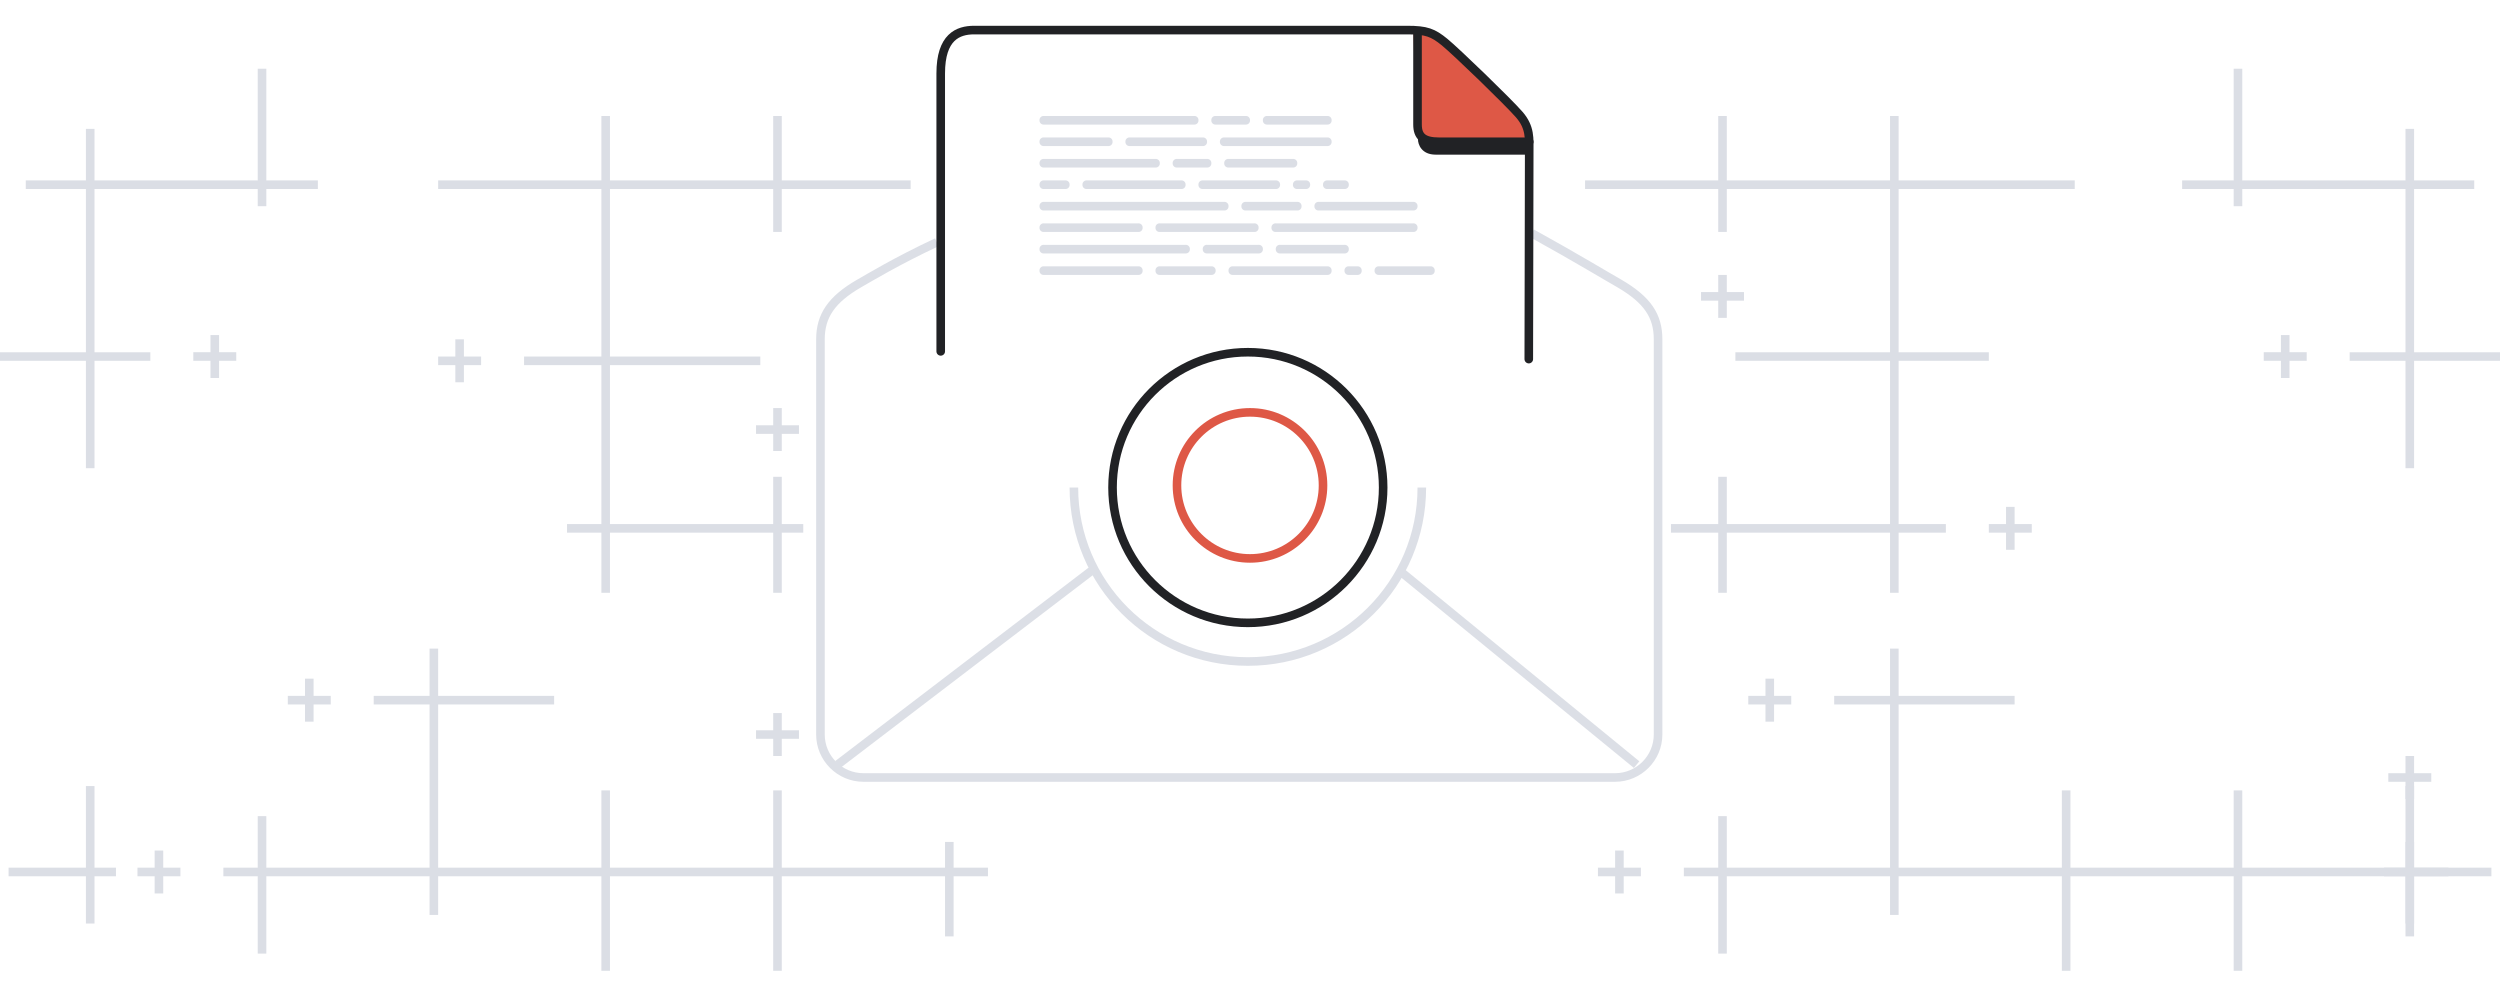 <svg xmlns="http://www.w3.org/2000/svg" xmlns:xlink="http://www.w3.org/1999/xlink" viewBox="0 0 582 230"><style>.K{stroke-width:2}.L{stroke-linecap:round}.M{stroke:#212225}</style><defs><path id="A" d="M0 0h582v230H0z"/></defs><clipPath id="B"><use xlink:href="#A"/></clipPath><g clip-path="url(#B)"><g fill="#dbdee5"><path d="M20 215v-11H2v-2h18v-19h2v19h5v2h-5v11h-2zm0-106V84H0v-2h20V44H6v-2h14V30h2v12h38V16h2v26h12v2H62v4h-2v-4H22v38h13v2H22v25h-2zm29-21v-4h-4v-2h4v-4h2v4h4v2h-4v4h-2zm511 127v-11h-5v-2h5v-19h2v19h18v2h-18v11h-2zm0-106V84h-13v-2h13V44h-38v4h-2v-4h-12v-2h12V16h2v26h38V30h2v12h14v2h-14v38h20v2h-20v25h-2zm-29-21v-4h-4v-2h4v-4h2v4h4v2h-4v4h-2z"/><path d="M520 226v-22h-38v22h-2v-22h-38v9h-2v-9h-38v18h-2v-18h-8v-2h8v-12h2v12h38v-38h-13v-2h13v-11h2v11h27v2h-27v38h38v-18h2v18h38v-18h2v18h38v-6h2v6h8v2h-8v14h-2v-14h-38v22h-2zm-340 0v-22h-38v22h-2v-22h-38v9h-2v-9H62v18h-2v-18h-8v-2h8v-12h2v12h38v-38H87v-2h13v-11h2v11h27v2h-27v38h38v-18h2v18h38v-18h2v18h38v-6h2v6h8v2h-8v14h-2v-14h-38v22h-2zm196-18v-4h-4v-2h4v-4h2v4h4v2h-4v4h-2zm-340 0v-4h-4v-2h4v-4h2v4h4v2h-4v4h-2zm524-22v-4h-4v-2h4v-4h2v4h4v2h-4v4h-2zm-380-10v-4h-4v-2h4v-4h2v4h4v2h-4v4h-2zm231-8v-4h-4v-2h4v-4h2v4h4v2h-4v4h-2zm-340 0v-4h-4v-2h4v-4h2v4h4v2h-4v4h-2zm369-30v-14h-38v14h-2v-14h-11v-2h11v-11h2v11h38V84h-36v-2h36V44h-38v10h-2V44h-31v-2h31V27h2v15h38V27h2v15h41v2h-41v38h21v2h-21v38h11v2h-11v14h-2zm-260 0v-14h-38v14h-2v-14h-8v-2h8V85h-18v-2h18V44h-38v-2h38V27h2v15h38V27h2v15h30v2h-30v10h-2V44h-38v39h35v2h-35v37h38v-11h2v11h5v2h-5v14h-2zm287-10v-4h-4v-2h4v-4h2v4h4v2h-4v4h-2zm-287-23v-4h-4v-2h4v-4h2v4h4v2h-4v4h-2zm-74-16v-4h-4v-2h4v-4h2v4h4v2h-4v4h-2zm294-15v-4h-4v-2h4v-4h2v4h4v2h-4v4h-2z"/></g><g fill="none" class="K"><g stroke="#dcdfe6"><path d="M356.6 54.3c10.5 5.8 17.9 10.3 20.4 11.7 6.5 3.8 9 7.5 9 13v92c0 5.5-4.5 10-10 10H201c-5.5 0-10-4.5-10-10V79c0-5.5 2.6-9.3 9-13 2.3-1.3 8.7-5.2 18.1-9.6"/><path d="M195 178l59.6-45.5m71.4.5l55 45m-50-64.5c0 22.4-18.1 40.5-40.5 40.5S250 135.9 250 113.5"/></g><circle cx="290.5" cy="113.5" r="31.5" class="M"/></g><path d="M330.1 8.7v23.7c0 1.3.9 3.6 4.1 3.6H356v-2.7l-23.6-25-2.3.4z" fill="#212225"/><path d="M375 75l-55 26m-60 0l1.1.5L203 75" fill="none"/><path d="M356.8 33.5s-1.6-4.9-4.1-7.3-14.4-15.7-16-16.9-6.9-2.2-6.9-2.2L329 6l.7 23.7c.1 2.1 1.8 3.8 3.9 3.9l23.2-.1z" fill="#de5846"/><g fill="none" class="K L M"><path d="M355.9 83.6l.1-48.2c0-3.1.3-5.7-2.3-8.7S339 12 336.3 9.8 332.1 7 327.6 7H226.8C223 7 219 8.6 219 17.1v64.7"/><path d="M330 7.5V29c0 2.8 1.4 4 5 4h21"/></g><path d="M333 64h-12a.94.94 0 01-1-1 .94.94 0 011-1h12a.94.94 0 011 1 .94.94 0 01-1 1zm-17 0h-2a.94.94 0 01-1-1 .94.94 0 011-1h2a.94.94 0 011 1 .94.94 0 01-1 1zm-7 0h-22a.94.94 0 01-1-1 .94.94 0 011-1h22a.94.94 0 011 1 .94.94 0 01-1 1zm-27 0h-12a.94.94 0 01-1-1 .94.94 0 011-1h12a.94.94 0 011 1 .94.94 0 01-1 1zm-17 0h-22a.94.94 0 01-1-1 .94.94 0 011-1h22a.94.94 0 011 1 .94.94 0 01-1 1zm48-5h-15a.94.94 0 01-1-1 .94.94 0 011-1h15a.94.94 0 011 1 .94.94 0 01-1 1zm-20 0h-12a.94.94 0 01-1-1 .94.94 0 011-1h12a.94.94 0 011 1 .94.94 0 01-1 1zm-17 0h-33a.94.94 0 01-1-1 .94.94 0 011-1h33a.94.94 0 011 1 .94.94 0 01-1 1zm53-5h-32a.94.94 0 01-1-1 .94.94 0 011-1h32a.94.94 0 011 1 .94.94 0 01-1 1zm-37 0h-22a.94.94 0 01-1-1 .94.94 0 011-1h22a.94.94 0 011 1 .94.94 0 01-1 1zm-27 0h-22a.94.94 0 01-1-1 .94.94 0 011-1h22a.94.94 0 011 1 .94.94 0 01-1 1zm64-5h-22a.94.94 0 01-1-1 .94.94 0 011-1h22a.94.94 0 011 1 .94.94 0 01-1 1zm-27 0h-12a.94.94 0 01-1-1 .94.94 0 011-1h12a.94.94 0 011 1 .94.94 0 01-1 1zm-17 0h-42a.94.94 0 01-1-1 .94.94 0 011-1h42a.94.94 0 011 1 .94.94 0 01-1 1zm28-5h-4a.94.94 0 01-1-1 .94.94 0 011-1h4a.94.94 0 011 1 .94.94 0 01-1 1zm-9 0h-2a.94.94 0 01-1-1 .94.94 0 011-1h2a.94.94 0 011 1 .94.94 0 01-1 1zm-7 0h-17a.94.94 0 01-1-1 .94.94 0 011-1h17a.94.94 0 011 1 .94.94 0 01-1 1zm-22 0h-22a.94.94 0 01-1-1 .94.94 0 011-1h22a.94.94 0 011 1 .94.94 0 01-1 1zm-27 0h-5a.94.94 0 01-1-1 .94.94 0 011-1h5a.94.94 0 011 1 .94.94 0 01-1 1zm53-5h-15a.94.94 0 01-1-1 .94.94 0 011-1h15a.94.94 0 011 1 .94.94 0 01-1 1zm-20 0h-7a.94.94 0 01-1-1 .94.94 0 011-1h7a.94.94 0 011 1 .94.94 0 01-1 1zm-12 0h-26a.94.94 0 01-1-1 .94.94 0 011-1h26a.94.94 0 011 1 .94.94 0 01-1 1zm40-5h-24a.94.94 0 01-1-1 .94.94 0 011-1h24a.94.94 0 011 1 .94.94 0 01-1 1zm-29 0h-17a.94.94 0 01-1-1 .94.94 0 011-1h17a.94.94 0 011 1 .94.94 0 01-1 1zm-22 0h-15a.94.94 0 01-1-1 .94.94 0 011-1h15a.94.94 0 011 1 .94.94 0 01-1 1zm51-5h-14a.94.94 0 01-1-1 .94.94 0 011-1h14a.94.94 0 011 1 .94.94 0 01-1 1zm-19 0h-7a.94.94 0 01-1-1 .94.94 0 011-1h7a.94.94 0 011 1 .94.94 0 01-1 1zm-12 0h-35a.94.94 0 01-1-1 .94.94 0 011-1h35a.94.94 0 011 1 .94.94 0 01-1 1z" fill="#dbdee5"/><circle cx="291" cy="113" r="17" fill="none" stroke="#de5846" class="K"/></g></svg>